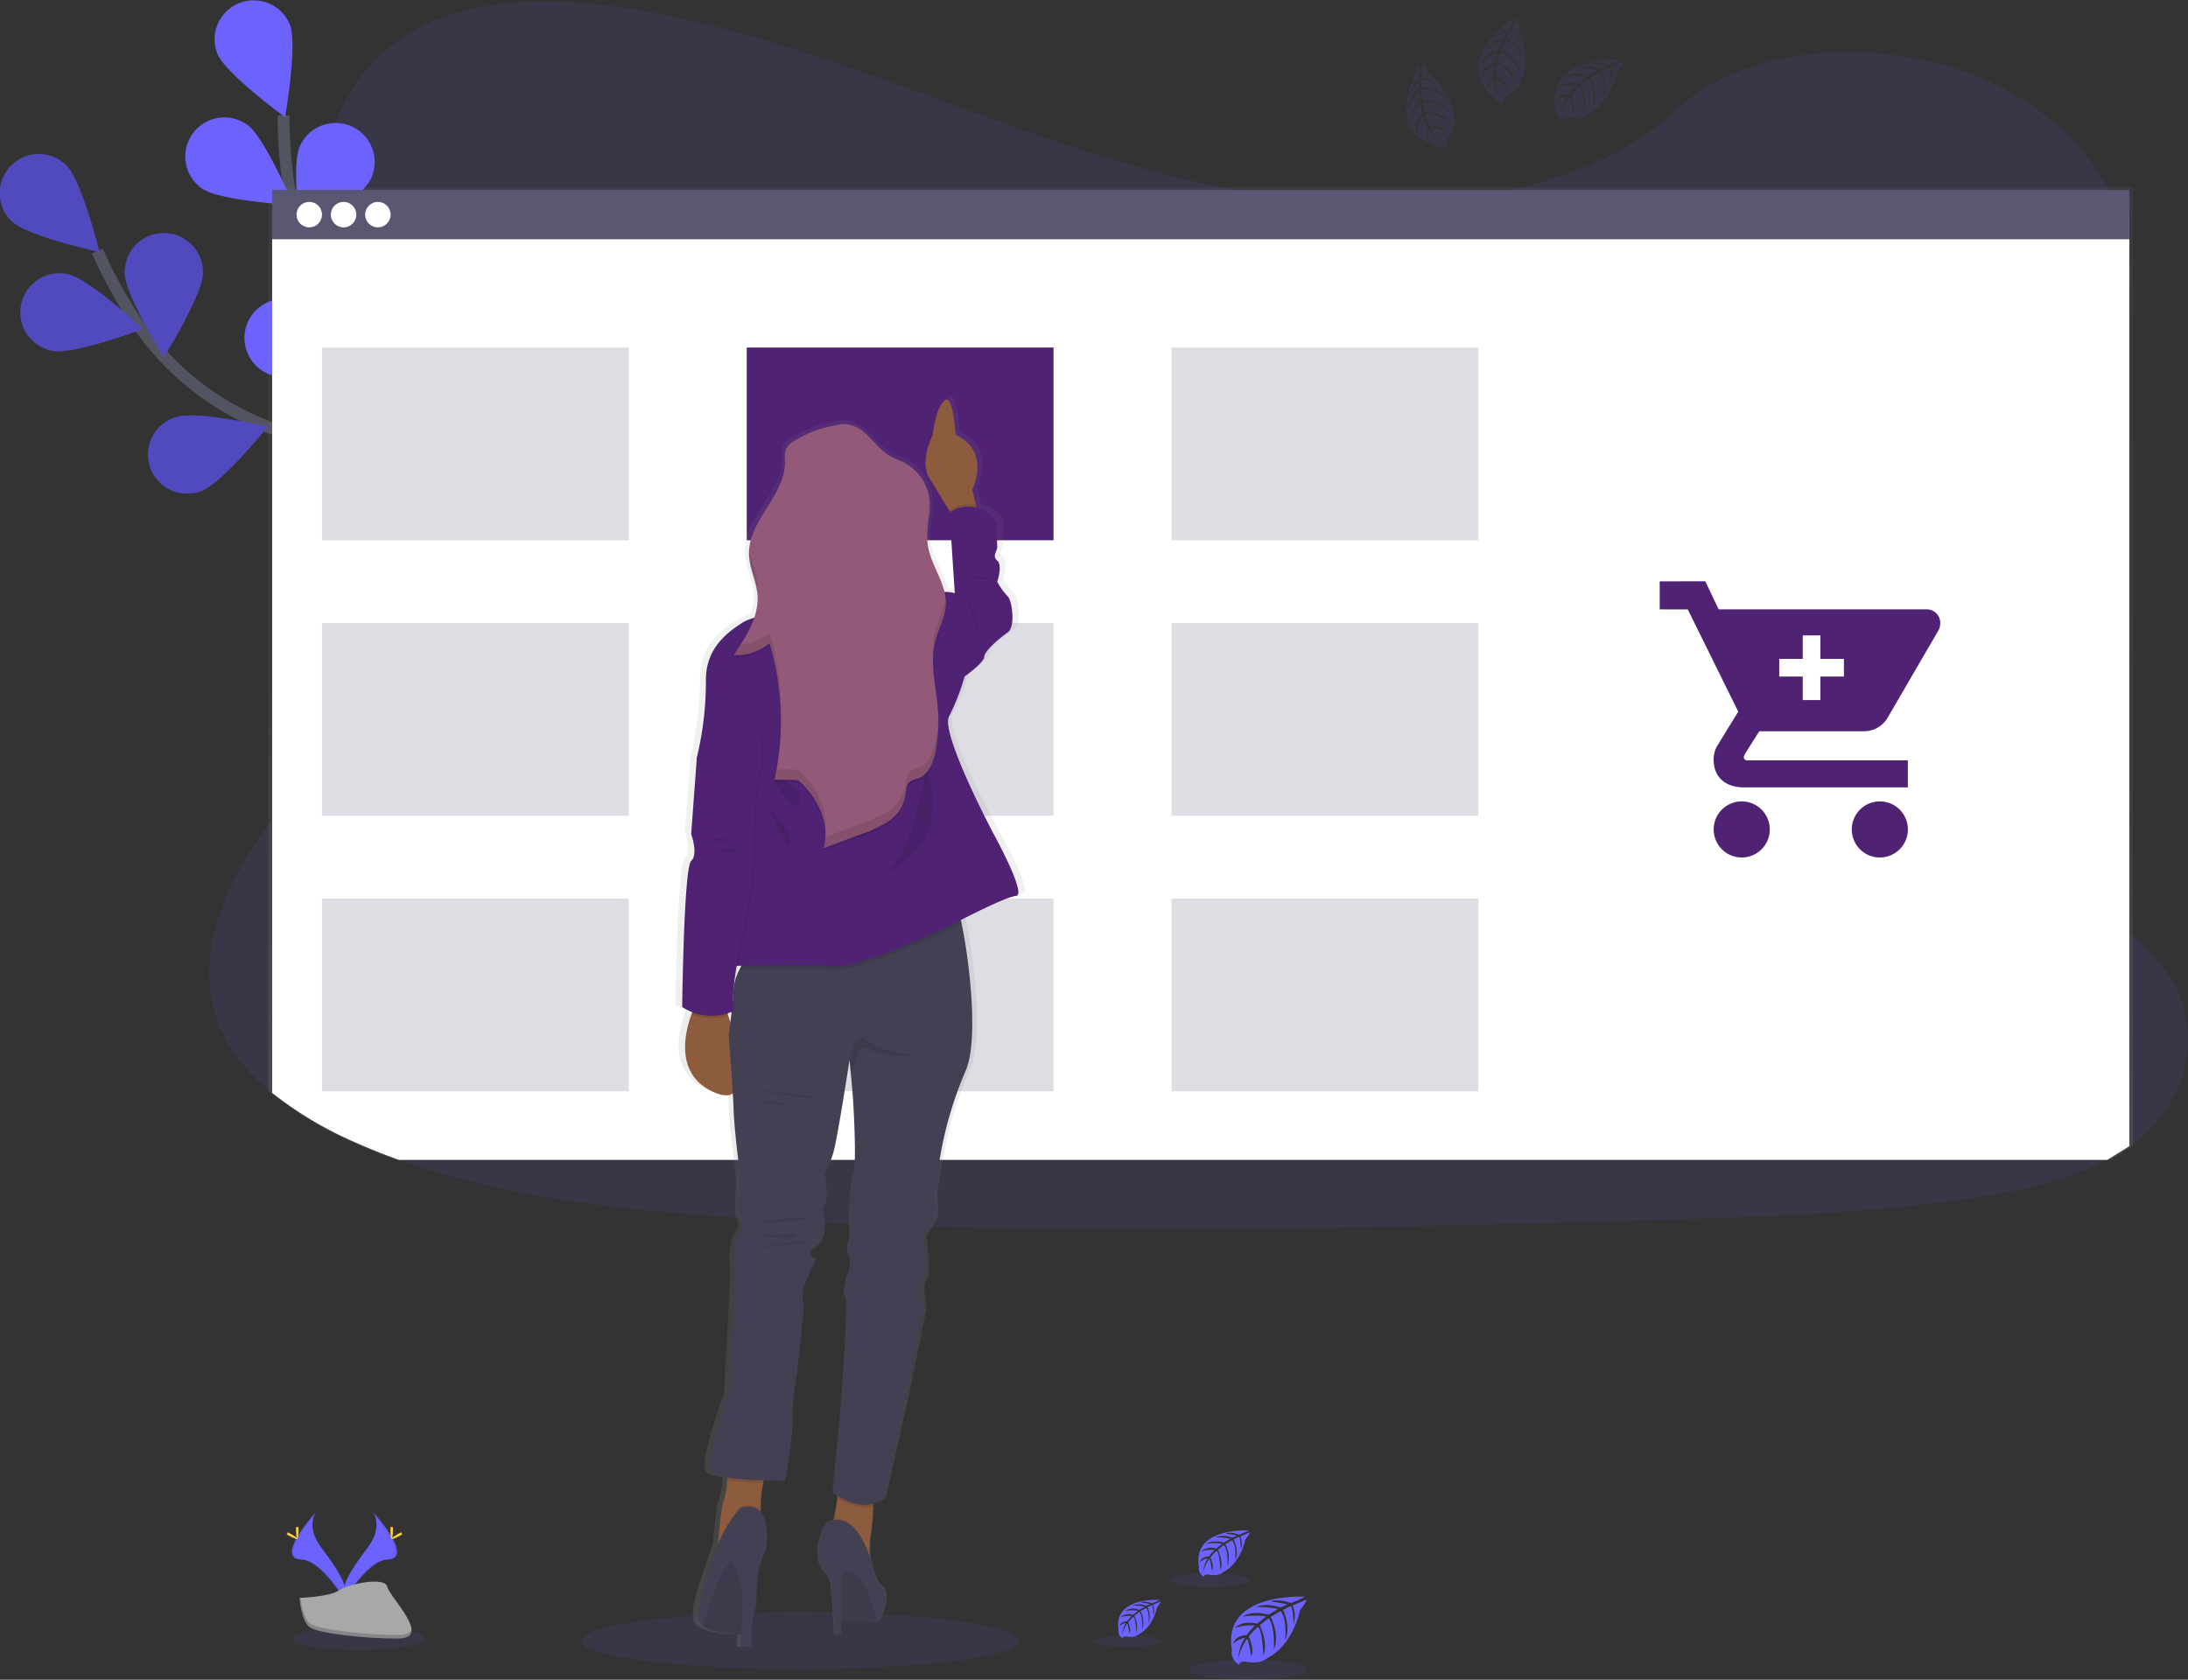 <svg xmlns="http://www.w3.org/2000/svg" xmlns:xlink="http://www.w3.org/1999/xlink" width="371.272" height="285.084" viewBox="0 0 371.272 285.084">
  <rect x="0" y="0" width="371.272" height="285.084" fill="#333333" stroke="none"/>
  <defs>
    <linearGradient id="linear-gradient" x1="0.5" y1="1" x2="0.5" gradientUnits="objectBoundingBox">
      <stop offset="0" stop-color="gray" stop-opacity="0.251"/>
      <stop offset="0.54" stop-color="gray" stop-opacity="0.122"/>
      <stop offset="1" stop-color="gray" stop-opacity="0.102"/>
    </linearGradient>
    <linearGradient id="linear-gradient-2" x1="0.5" x2="0.5" xlink:href="#linear-gradient"/>
  </defs>
  <g id="undraw_add_to_cart_vkjp" transform="translate(0.01 0.019)">
    <path id="Path_166" data-name="Path 166" d="M475.356,215.791c-.333.243-.639.479-.965.708a32.532,32.532,0,0,1-3.769,2.3c-6.845,3.609-15.284,5.372-23.5,6.569-18.434,2.688-37.253,3.21-55.993,3.722-50.634,1.39-101.392,2.777-151.9-.426-19.957-1.264-40.353-3.379-58.438-9.865q-3.888-1.39-7.624-3.067a62.613,62.613,0,0,1-13.9-8.315,30.273,30.273,0,0,1-8.681-10.664c-3.822-8.4-1.8-17.825,2.564-26.054a80.962,80.962,0,0,1,6.117-9.569c3.369-4.633,7.085-9.134,10.474-13.764,12.061-16.458,19.93-37.279,8.8-54.16-3.2-4.85-7.823-9.107-10.431-14.169-3.326-6.476-3.07-13.667-2.012-20.652q.206-1.33.436-2.634c1.806-10.358,5.205-21.517,15.686-27.983,10.887-6.719,26.347-6.38,39.858-3.991,21.011,3.752,40.393,11.562,59.981,18.613s40.081,13.494,61.608,14.186c19.009.612,41.181-3.968,53.8-15.872,12.254-11.562,35.287-12.443,51.888-5.458,11.4,4.793,19.9,13.428,23.483,23.14a30.2,30.2,0,0,1,1.56,6.027,27.792,27.792,0,0,1,.279,5.684c-.05.938-.146,1.866-.279,2.784-2.774,19.165-22.741,34.283-34.878,51.4-5.931,8.362-10.118,18.407-6.04,27.424,6.22,13.74,27.85,18.626,40.912,28.851a30.734,30.734,0,0,1,6.42,6.586C487.134,196.243,484.8,208.533,475.356,215.791Z" transform="translate(-113.089 -21.975)" fill="#6c63ff" opacity="0.1"/>
    <g id="flowers" transform="translate(-0.01 -0.019)">
      <path id="Path_167" data-name="Path 167" d="M160.834,214.939s-15.3-27.115-38.358-34.925a47.16,47.16,0,0,1-23.9-17.875A79.163,79.163,0,0,1,91.53,149.46" transform="translate(-75.019 -106.879)" fill="none" stroke="#535461" stroke-miterlimit="10" stroke-width="2"/>
      <path id="Path_168" data-name="Path 168" d="M43.9,111.552c2.628,2.538,14.861,5.2,14.861,5.2s-2.994-12.147-5.628-14.7a6.629,6.629,0,1,0-9.234,9.513Z" transform="translate(-41.89 -73.99)" fill="#6c63ff"/>
      <path id="Path_169" data-name="Path 169" d="M58.033,174.114c3.589.712,15.3-3.722,15.3-3.722s-9.13-8.568-12.723-9.28a6.628,6.628,0,1,0-2.578,13Z" transform="translate(-49.099 -114.57)" fill="#6c63ff"/>
      <path id="Path_170" data-name="Path 170" d="M126.422,246.267c3.459-1.2,11.309-10.933,11.309-10.933s-12.2-2.791-15.656-1.593a6.629,6.629,0,1,0,4.324,12.526Z" transform="translate(-92.292 -162.928)" fill="#6c63ff"/>
      <path id="Path_171" data-name="Path 171" d="M198.531,286.839c3.612-.6,13.005-8.864,13.005-8.864s-11.552-4.813-15.164-4.218a6.629,6.629,0,1,0,2.159,13.082Z" transform="translate(-141.284 -189.799)" fill="#6c63ff"/>
      <path id="Path_172" data-name="Path 172" d="M118.791,147.144c0,3.659-6.619,14.279-6.619,14.279s-6.632-10.614-6.636-14.272a6.629,6.629,0,1,1,13.255,0Z" transform="translate(-84.365 -100.815)" fill="#6c63ff"/>
      <path id="Path_173" data-name="Path 173" d="M200.21,193.21c-1.094,3.492-10.591,11.642-10.591,11.642s-3.153-12.124-2.072-15.633a6.629,6.629,0,0,1,12.639,3.961Z" transform="translate(-138.948 -130.493)" fill="#6c63ff"/>
      <path id="Path_174" data-name="Path 174" d="M271.507,253.476c-.486,3.629-8.468,13.265-8.468,13.265s-5.156-11.4-4.657-15.031a6.629,6.629,0,1,1,13.139,1.766Z" transform="translate(-186.35 -171.283)" fill="#6c63ff"/>
      <path id="Path_175" data-name="Path 175" d="M43.9,111.552c2.628,2.538,14.861,5.2,14.861,5.2s-2.994-12.147-5.628-14.7a6.629,6.629,0,1,0-9.234,9.513Z" transform="translate(-41.89 -73.99)" opacity="0.25"/>
      <path id="Path_176" data-name="Path 176" d="M58.033,174.114c3.589.712,15.3-3.722,15.3-3.722s-9.13-8.568-12.723-9.28a6.628,6.628,0,1,0-2.578,13Z" transform="translate(-49.099 -114.57)" opacity="0.25"/>
      <path id="Path_177" data-name="Path 177" d="M126.422,246.267c3.459-1.2,11.309-10.933,11.309-10.933s-12.2-2.791-15.656-1.593a6.629,6.629,0,1,0,4.324,12.526Z" transform="translate(-92.292 -162.928)" opacity="0.25"/>
      <path id="Path_178" data-name="Path 178" d="M198.531,286.839c3.612-.6,13.005-8.864,13.005-8.864s-11.552-4.813-15.164-4.218a6.629,6.629,0,1,0,2.159,13.082Z" transform="translate(-141.284 -189.799)" opacity="0.25"/>
      <path id="Path_179" data-name="Path 179" d="M118.791,147.144c0,3.659-6.619,14.279-6.619,14.279s-6.632-10.614-6.636-14.272a6.629,6.629,0,1,1,13.255,0Z" transform="translate(-84.365 -100.815)" opacity="0.25"/>
      <path id="Path_180" data-name="Path 180" d="M200.21,193.21c-1.094,3.492-10.591,11.642-10.591,11.642s-3.153-12.124-2.072-15.633a6.629,6.629,0,0,1,12.639,3.961Z" transform="translate(-138.948 -130.493)" opacity="0.25"/>
      <path id="Path_181" data-name="Path 181" d="M271.507,253.476c-.486,3.629-8.468,13.265-8.468,13.265s-5.156-11.4-4.657-15.031a6.629,6.629,0,1,1,13.139,1.766Z" transform="translate(-186.35 -171.283)" opacity="0.25"/>
      <path id="Path_182" data-name="Path 182" d="M223.361,168.223s-2.994-30.993-20.915-47.477a47.145,47.145,0,0,1-14.6-26.024,79.209,79.209,0,0,1-1.3-14.452" transform="translate(-138.427 -60.703)" fill="none" stroke="#535461" stroke-miterlimit="10" stroke-width="2"/>
      <path id="Path_183" data-name="Path 183" d="M151.8,30.554c1.37,3.4,11.485,10.763,11.485,10.763s2.179-12.323.812-15.719a6.634,6.634,0,0,0-12.307,4.956Z" transform="translate(-114.916 -21.441)" fill="#6c63ff"/>
      <path id="Path_184" data-name="Path 184" d="M139.363,93.5c2.994,2.105,15.49,2.794,15.49,2.794s-4.846-11.528-7.84-13.634a6.634,6.634,0,1,0-7.65,10.84Z" transform="translate(-105.067 -61.489)" fill="#6c63ff"/>
      <path id="Path_185" data-name="Path 185" d="M172.83,187.193c3.659.309,14.782-5.408,14.782-5.408s-10.022-7.494-13.671-7.8a6.629,6.629,0,1,0-1.111,13.208Z" transform="translate(-125.126 -123.222)" fill="#6c63ff"/>
      <path id="Path_186" data-name="Path 186" d="M222.189,253.433c3.546.918,15.483-2.834,15.483-2.834s-8.612-9.08-12.154-10a6.629,6.629,0,1,0-3.326,12.833Z" transform="translate(-158.905 -167.562)" fill="#6c63ff"/>
      <path id="Path_187" data-name="Path 187" d="M205.693,93.74c-1.48,3.346-11.838,10.368-11.838,10.368s-1.763-12.387-.283-15.736a6.629,6.629,0,1,1,12.121,5.369Z" transform="translate(-142.725 -63.476)" fill="#6c63ff"/>
      <path id="Path_188" data-name="Path 188" d="M256.109,168.041c-2.415,2.751-14.4,6.353-14.4,6.353s2.022-12.347,4.44-15.1a6.626,6.626,0,0,1,9.959,8.744Z" transform="translate(-175.246 -111.939)" fill="#6c63ff"/>
      <path id="Path_189" data-name="Path 189" d="M300.677,252.527c-1.916,3.12-13.118,8.695-13.118,8.695s-.093-12.513,1.823-15.633a6.634,6.634,0,0,1,11.309,6.938Z" transform="translate(-205.844 -168.921)" fill="#6c63ff"/>
    </g>
    <ellipse id="Ellipse_125" data-name="Ellipse 125" cx="37.097" cy="4.83" rx="37.097" ry="4.83" transform="translate(98.658 273.616)" fill="#6c63ff" opacity="0.1"/>
    <g id="floor_flowers" data-name="floor flowers" transform="translate(48.608 256.593)">
      <ellipse id="Ellipse_126" data-name="Ellipse 126" cx="11.269" cy="1.929" rx="11.269" ry="1.929" transform="translate(0.946 19.551)" fill="#6c63ff" opacity="0.1"/>
      <path id="Path_190" data-name="Path 190" d="M222.04,792.94s1.826,2.391-.845,5.987-4.873,6.652-3.991,8.9c0,0,4.028-6.7,7.318-6.8S225.652,796.971,222.04,792.94Z" transform="translate(-207.377 -792.94)" fill="#6c63ff"/>
      <path id="Path_191" data-name="Path 191" d="M222.263,792.94a2.936,2.936,0,0,1,.373.752c3.2,3.759,4.906,7.268,1.829,7.354-2.864.083-6.3,5.206-7.125,6.5a3.057,3.057,0,0,0,.1.3s4.028-6.7,7.318-6.8S225.875,796.971,222.263,792.94Z" transform="translate(-207.6 -792.94)" opacity="0.1"/>
      <path id="Path_192" data-name="Path 192" d="M241.5,801.007c0,.841-.093,1.523-.21,1.523s-.213-.665-.213-1.523.12-.446.236-.446S241.5,800.165,241.5,801.007Z" transform="translate(-223.443 -797.96)" fill="#ffd037"/>
      <path id="Path_193" data-name="Path 193" d="M242.962,803.96c-.738.4-1.384.645-1.44.542s.5-.512,1.237-.915.446-.11.5,0S243.7,803.557,242.962,803.96Z" transform="translate(-223.736 -799.908)" fill="#ffd037"/>
      <path id="Path_194" data-name="Path 194" d="M194.887,792.94s-1.826,2.391.845,5.987,4.873,6.652,3.991,8.9c0,0-4.028-6.7-7.318-6.8S191.282,796.971,194.887,792.94Z" transform="translate(-189.877 -792.94)" fill="#6c63ff"/>
      <path id="Path_195" data-name="Path 195" d="M194.873,792.94a2.937,2.937,0,0,0-.373.752c-3.2,3.759-4.906,7.268-1.829,7.354,2.867.083,6.3,5.206,7.125,6.5a2.364,2.364,0,0,1-.1.3s-4.028-6.7-7.318-6.8S191.267,796.971,194.873,792.94Z" transform="translate(-189.863 -792.94)" opacity="0.1"/>
      <path id="Path_196" data-name="Path 196" d="M192.91,801.007c0,.841.093,1.523.21,1.523s.213-.665.213-1.523-.12-.446-.236-.446S192.91,800.165,192.91,801.007Z" transform="translate(-191.296 -797.96)" fill="#ffd037"/>
      <path id="Path_197" data-name="Path 197" d="M188.507,803.96c.738.4,1.38.645,1.437.542s-.5-.512-1.237-.915-.446-.11-.5,0S187.768,803.557,188.507,803.96Z" transform="translate(-188.057 -799.908)" fill="#ffd037"/>
      <path id="Path_198" data-name="Path 198" d="M194.66,831.259s5.109-.16,6.652-1.254,7.856-2.408,8.239-.649,7.677,8.744,1.909,8.791-13.4-.9-14.938-1.833S194.66,831.259,194.66,831.259Z" transform="translate(-192.464 -816.67)" fill="#a8a8a8"/>
      <path id="Path_199" data-name="Path 199" d="M211.56,843.063c-5.768.047-13.4-.9-14.938-1.833-1.171-.715-1.636-3.273-1.793-4.45h-.17s.333,4.118,1.859,5.056,9.17,1.879,14.938,1.833c1.663,0,2.242-.605,2.209-1.483C213.436,842.724,212.8,843.053,211.56,843.063Z" transform="translate(-192.464 -822.198)" opacity="0.2"/>
      <path id="Path_200" data-name="Path 200" d="M682.44,836.173s-14.063-.848-12.4,9.007a2.4,2.4,0,0,0,1.247,2.531s.027-.728,1.443-.482a6.44,6.44,0,0,0,1.527.073,3.161,3.161,0,0,0,1.869-.772h0s3.952-1.63,5.488-8.093c0,0,1.138-1.41,1.094-1.773l-2.375,1a4.256,4.256,0,0,1,.173,3.137s-.076-3.073-.532-2.993c-.093,0-1.234.592-1.234.592s1.4,2.994.333,5.149c0,0,.4-3.659-.778-4.933l-1.663.974s1.63,3.08.525,5.595c0,0,.283-3.855-.875-5.358l-1.514,1.181s1.53,3.037.6,5.122c0,0-.12-4.487-.925-4.826a8.709,8.709,0,0,0-1.527,1.663s1.048,2.2.4,3.366c0,0-.4-2.994-.728-2.994a9.881,9.881,0,0,0-1.457,3.326,7.243,7.243,0,0,1,1.138-3.529,3.971,3.971,0,0,0-2.019,1.048s.206-1.4,2.328-1.523a9.11,9.11,0,0,1,1.384-1.593,8.66,8.66,0,0,0-3.419.393s1.134-1.33,3.808-.722l1.493-1.217a12.271,12.271,0,0,0-3.991.04s1.37-1.171,4.394-.333l1.63-.971a14.846,14.846,0,0,0-3.815-.333s1.5-.812,4.291.067l1.164-.522s-1.753-.333-2.265-.4-.539-.2-.539-.2a6.074,6.074,0,0,1,3.29.366A14.8,14.8,0,0,0,682.44,836.173Z" transform="translate(-509.631 -821.781)" fill="#6c63ff"/>
      <ellipse id="Ellipse_127" data-name="Ellipse 127" cx="9.952" cy="1.683" rx="9.952" ry="1.683" transform="translate(153.172 25.106)" fill="#6c63ff" opacity="0.1"/>
      <path id="Path_201" data-name="Path 201" d="M619.358,837.769s-7.93-.479-6.985,5.079a1.357,1.357,0,0,0,.705,1.427s0-.412.815-.273a3.877,3.877,0,0,0,.858.043,1.82,1.82,0,0,0,1.054-.436h0s2.229-.921,3.1-4.563c0,0,.639-.795.615-1l-1.331.569a2.411,2.411,0,0,1,.1,1.77s-.043-1.733-.3-1.693c-.053,0-.7.333-.7.333a3.946,3.946,0,0,1,.193,2.9s.223-2.072-.439-2.784l-.941.552a4.163,4.163,0,0,1,.3,3.153s.16-2.175-.5-3.02l-.852.665a4.065,4.065,0,0,1,.333,2.887s-.07-2.531-.522-2.721a5.217,5.217,0,0,0-.862.928s.592,1.244.226,1.9c0,0-.226-1.687-.409-1.693A5.591,5.591,0,0,0,613,843.68a4.041,4.041,0,0,1,.639-2,2.236,2.236,0,0,0-1.138.589s.116-.792,1.33-.858a5.036,5.036,0,0,1,.778-.9,4.873,4.873,0,0,0-1.929.219,2.166,2.166,0,0,1,2.149-.406l.841-.689a6.935,6.935,0,0,0-2.248.023,2.716,2.716,0,0,1,2.478-.179l.915-.546a8.215,8.215,0,0,0-2.149-.186,3.308,3.308,0,0,1,2.418.037l.665-.293s-1-.2-1.274-.226-.306-.11-.306-.11a3.433,3.433,0,0,1,1.856.206A7.823,7.823,0,0,0,619.358,837.769Z" transform="translate(-471.186 -822.851)" fill="#6c63ff"/>
      <ellipse id="Ellipse_128" data-name="Ellipse 128" cx="5.611" cy="0.948" rx="5.611" ry="0.948" transform="translate(137.1 20.961)" fill="#6c63ff" opacity="0.1"/>
      <path id="Path_202" data-name="Path 202" d="M661.777,802.355s-9.569-.579-8.442,6.13a1.636,1.636,0,0,0,.852,1.723s0-.5.981-.333a4.734,4.734,0,0,0,1.038.05,2.193,2.193,0,0,0,1.274-.526h0s2.691-1.111,3.735-5.511c0,0,.775-.958.745-1.2l-1.617.688a2.908,2.908,0,0,1,.12,2.135s-.053-2.092-.366-2.042c-.06,0-.838.4-.838.4s.951,2.032.233,3.506c0,0,.273-2.5-.529-3.359l-1.138.665a5.022,5.022,0,0,1,.359,3.808s.193-2.624-.6-3.659l-1.031.8s1.044,2.066.409,3.486c0,0-.083-3.053-.632-3.286a6.263,6.263,0,0,0-1.038,1.121s.715,1.5.269,2.292c0,0-.269-2.032-.492-2.042a6.678,6.678,0,0,0-1,2.272,4.894,4.894,0,0,1,.772-2.4,2.7,2.7,0,0,0-1.374.712s.14-.955,1.6-1.038a6.257,6.257,0,0,1,.941-1.084,5.922,5.922,0,0,0-2.328.269,2.61,2.61,0,0,1,2.594-.492l1.018-.828a8.366,8.366,0,0,0-2.717.027s.931-.795,2.993-.216l1.108-.665a10.909,10.909,0,0,0-2.594-.223,3.981,3.981,0,0,1,2.92.043l.792-.352s-1.194-.236-1.543-.273-.366-.133-.366-.133a4.132,4.132,0,0,1,2.239.249A9.752,9.752,0,0,0,661.777,802.355Z" transform="translate(-498.513 -799.215)" fill="#6c63ff"/>
      <ellipse id="Ellipse_129" data-name="Ellipse 129" cx="6.775" cy="1.144" rx="6.775" ry="1.144" transform="translate(149.899 10.434)" fill="#6c63ff" opacity="0.1"/>
    </g>
    <g id="browser" transform="translate(45.479 31.765)">
      <path id="Path_203" data-name="Path 203" d="M495.086,279.692V117H178.65V270.359a63,63,0,0,0,13.97,8.542q3.745,1.726,7.65,3.156H491.311Z" transform="translate(-178.65 -117)" fill="url(#linear-gradient)"/>
      <path id="Path_204" data-name="Path 204" d="M495.863,289.1V131H180.73V280.045a63.639,63.639,0,0,0,13.9,8.315q3.732,1.663,7.624,3.067H492.094Z" transform="translate(-180.038 -126.343)" fill="#fff"/>
      <rect id="Rectangle_191" data-name="Rectangle 191" width="315.129" height="8.362" transform="translate(0.695 0.462)" fill="#5a5773"/>
    </g>
    <g id="buttons" transform="translate(50.305 34.247)">
      <ellipse id="Ellipse_130" data-name="Ellipse 130" cx="2.162" cy="2.162" rx="2.162" ry="2.162" fill="#fff"/>
      <ellipse id="Ellipse_131" data-name="Ellipse 131" cx="2.162" cy="2.162" rx="2.162" ry="2.162" transform="translate(5.821)" fill="#fff"/>
      <ellipse id="Ellipse_132" data-name="Ellipse 132" cx="2.162" cy="2.162" rx="2.162" ry="2.162" transform="translate(11.642)" fill="#fff"/>
    </g>
    <g id="boxes" transform="translate(54.629 58.967)">
      <rect id="Rectangle_192" data-name="Rectangle 192" width="52.055" height="32.709" transform="translate(72.075)" fill="#502274"/>
      <rect id="Rectangle_193" data-name="Rectangle 193" width="52.055" height="32.709" fill="#5a5773" opacity="0.2"/>
      <rect id="Rectangle_194" data-name="Rectangle 194" width="52.055" height="32.709" transform="translate(144.15)" fill="#5a5773" opacity="0.2"/>
      <rect id="Rectangle_195" data-name="Rectangle 195" width="52.055" height="32.709" transform="translate(0 46.762)" fill="#5a5773" opacity="0.2"/>
      <rect id="Rectangle_196" data-name="Rectangle 196" width="52.055" height="32.709" transform="translate(72.075 46.762)" fill="#5a5773" opacity="0.2"/>
      <rect id="Rectangle_197" data-name="Rectangle 197" width="52.055" height="32.709" transform="translate(144.15 46.762)" fill="#5a5773" opacity="0.2"/>
      <rect id="Rectangle_198" data-name="Rectangle 198" width="52.055" height="32.709" transform="translate(0 93.521)" fill="#5a5773" opacity="0.2"/>
      <rect id="Rectangle_199" data-name="Rectangle 199" width="52.055" height="32.709" transform="translate(72.075 93.521)" fill="#5a5773" opacity="0.2"/>
      <rect id="Rectangle_200" data-name="Rectangle 200" width="52.055" height="32.709" transform="translate(144.15 93.521)" fill="#5a5773" opacity="0.2"/>
    </g>
    <g id="woman" transform="translate(114.614 67.135)">
      <path id="Path_205" data-name="Path 205" d="M441.339,297.132s-9.35-17.09-7.773-19.87a37.865,37.865,0,0,0,2.737-6.805s3.453-2.362,3.453-3.326,2.734-3.2,4.174-4.168.718-5.558,0-6.113a12.672,12.672,0,0,1-1.859-2.5s1-2.777,0-3.612.146-1.663,0-2.5a33.561,33.561,0,0,1,0-3.888,6.268,6.268,0,0,0-3.679-2.661l-.106-.439-.615-2.591s2.994-5.738-1.863-8.741a8.113,8.113,0,0,0-1.074-.565,3.72,3.72,0,0,0-.027-.376,23.5,23.5,0,0,0-.705-4.394c-.253-.8-.582-1.347-1-1.224a.666.666,0,0,0-.273.156,3.033,3.033,0,0,0-.516.609h0a.14.14,0,0,1-.023.037,10.432,10.432,0,0,0-1.144,3.176,18.359,18.359,0,0,0-.333,2,10.974,10.974,0,0,0-.555,1.234c-.589,1.527-1.277,4.171-.023,6.127,1.064,1.663,2.5,3.948,3.539,5.611l.033.053.063.1-.11.07v.256l.1,1.4.8,12.1a5.134,5.134,0,0,0-.738-.156,6.7,6.7,0,0,0-1.074-.07c-.7-2.757-2.628-5.322-2.994-8.2a7.6,7.6,0,0,1-.057-.868c.03-1.813.482-3.632.446-5.442a9.981,9.981,0,0,0-.033-1h0a2.677,2.677,0,0,0-.027-.276,8.179,8.179,0,0,0-4.447-6.2c-.835-.416-1.74-.692-2.551-1.148-1.876-1.051-3.077-2.947-4.78-4.247a5.291,5.291,0,0,0-4.574-1,21.116,21.116,0,0,0-2.225.459h0a20.073,20.073,0,0,0-5.092,2.115c-.216.13-.432.263-.639.416a2.814,2.814,0,0,0-1.028,1.2,3.147,3.147,0,0,0-.16,1.294c0,.316,0,.639.02.955-.093,5.322-5.828,9.44-6.3,14.635,0,.123-.02.246-.027.369v.569h0v.416c.083,2.278,1.267,4.4,1.484,6.669.02.2.03.4.033.605a10.058,10.058,0,0,1-.589,3.053,8.935,8.935,0,0,0-2.066.838c-1.743,1.121-4.89,3.057-6.037,6.759a9.9,9.9,0,0,0-.436,2.967A61.954,61.954,0,0,1,389.7,281.6a19.787,19.787,0,0,1-.612,2.6.613.613,0,0,0-.02.256l-.692,8.981-.123,1.58-.173,2.248s.05.136.123.366a10.581,10.581,0,0,1,.273,1.038,5.582,5.582,0,0,1,.09,2.328,1.6,1.6,0,0,1-.486.855.358.358,0,0,0-.057.063,6.906,6.906,0,0,0-.526,2.288c-.06.466-.116,1-.173,1.55-.333,3.542-.539,8.844-.665,13.228-.12,4.324-.163,7.74-.163,7.74a8.829,8.829,0,0,0,1.786.885c-.047.116-.1.236-.143.363a17.473,17.473,0,0,0-1.084,4.57c-.279,3.27.635,6.9,5.2,8.771a7.335,7.335,0,0,0,.895.306,2.838,2.838,0,0,0,2.275-.14c0,.2.023.386.033.575.047.812.086,1.553.106,2.175.143,3.892,1.108,10.7,1.108,10.7a14.164,14.164,0,0,1,.043,3.612,19.621,19.621,0,0,0,0,4.168s1,1.663,0,2.5-1.294,4.989-1,5.558a.186.186,0,0,1,.017.063c.22,1.38-1.021,21.889-1.021,21.889s-1.174,3.14-2.109,6.4c-.911,3.173-1.6,6.459-.752,7.075a7.06,7.06,0,0,0,2.631.712c0,.136-.02.273-.033.412a11.849,11.849,0,0,1-.582,3.446c-.4.565-.812,4.949-1.014,7.318l-.02.263a24.511,24.511,0,0,0-1.071,3.107s-3.183,7.983-2.105,10.055a1.7,1.7,0,0,0,.4.489h0a.9.9,0,0,0,.1.093c1.533,1.227,5.375,1.484,6.769,1.54l-.053,1.976v.073h1.813v-.05c0-.249.04-1.394.1-2.924,0-.273.02-.559.033-.852,0-.23.023-.462.033-.7a12.305,12.305,0,0,0,.788-4.44,19.485,19.485,0,0,1,.7-5.149,14.31,14.31,0,0,1,.921-2.511,11.465,11.465,0,0,0-.223-5.112,3.692,3.692,0,0,0-.665-1.151v-.665a19.189,19.189,0,0,1,.426-4.264.5.5,0,0,1,0-.066c.027-.116.057-.226.086-.333l.02-.073.589.02c1.806.05,3.133.05,3.133.05s1.44-7.364,1.3-10.557v-.432a41.121,41.121,0,0,1,.871-7.487l1.161-11.259a5.921,5.921,0,0,1,0-3.326c.356-.858,1.091-2.451,1.6-3.549.239-.509.429-.908.509-1.081l.047-.093a2.153,2.153,0,0,1-.512-.256h0c-.469-.313-.888-.925.516-1.826,2.159-1.39,1.44-4.863,1.44-4.863a2.5,2.5,0,0,1,.113-2.362c.748-1.111,0-5.279,0-5.279a17.453,17.453,0,0,0,1.477-3.476c.535-1.663,1.889-9.8,2.528-13.717.21-1.287.333-2.119.333-2.119l.02.2.02.22h0l.18,1.853.023.246.333,3.5s.665,9.207.25,12.816v.067a4.264,4.264,0,0,1-.243,1.094c-.765,1.73-.625,8.6-.585,10.121v.306a6.12,6.12,0,0,0-.406,2.348h0a1.507,1.507,0,0,0,.263.7,1.769,1.769,0,0,1,.256,1.081v.033a3.92,3.92,0,0,1-.04.479,9.132,9.132,0,0,1-.506,1.883,6.891,6.891,0,0,0-.479,3.09h0a.979.979,0,0,0,.19.376.887.887,0,0,1,.11.4.141.141,0,0,0,0,.037c.269,2.238-.426,12.12-.838,17.529-.166,2.135-.286,3.572-.286,3.572l-1.141,11.808.113.08c.13.093.373.253.7.446v.027l-.05.356c-.163,1.138-.383,2.461-.622,3.472-.02.077-.037.15-.057.219a3.184,3.184,0,0,0-1.221.489c-2.421,4.3-1.35,7.71,0,8.7a3.5,3.5,0,0,1,.815,2.032l.333,4.287v.492a1.276,1.276,0,0,0,.063.393l.1,1.3.14,1.809h1.1v-2.192h.06c1.743.06,4.554.133,5.778.037h.033a2.165,2.165,0,0,0,.333-.037.838.838,0,0,0,.193-.053c.649-.313,2.265-4.9.808-5.937s-1.779-3.991-1.779-3.991c-.126-.386-.253-.752-.383-1.1v-.226a18.3,18.3,0,0,1,.173-3.812,28.993,28.993,0,0,0,.379-4.553v-.422a5.668,5.668,0,0,0,.742-.243l.053-.023a5.227,5.227,0,0,0,1.241-.735l4.071-18.041.429-2.1,2.445-11.938s-.862-4.168,0-4.859c.316-.253.4-1.33.382-2.578-.033-2.182-.382-4.926-.382-4.926s1.151-1.806,1.73-2.917,0-4.028,0-4.028l1.134-6.679a63.119,63.119,0,0,1,4.46-14.588c2.328-4.906.845-18.154-.665-25.206-.04-.183-.08-.363-.12-.535v-.027c.712-.353,1.583-.778,2.515-1.224l.353-.166c1.181-.555,2.431-1.128,3.552-1.6l.073-.03a24.813,24.813,0,0,1,2.471-.925,4.15,4.15,0,0,1,.758-.156C447.383,307.69,441.339,297.132,441.339,297.132Zm-45.007,22.6h.6c-.07.13-.136.263-.2.4-.04.08-.08.156-.116.236-.22.456-.422.921-.589,1.377.067-.492.15-1.028.243-1.6C396.289,320.016,396.312,319.867,396.332,319.734Zm-1.617,8.671a.238.238,0,0,0,0-.047l-.05-.156c-.037-.106-.07-.213-.1-.333q.309-.093.629-.21h.043v.11c-.017.156-.037.313-.057.466h0a.327.327,0,0,1,0,.06,3.222,3.222,0,0,1-.043.366c-.03.239-.06.472-.086.7-.063-.21-.126-.416-.193-.619a1.575,1.575,0,0,1-.14-.333Z" transform="translate(-386.5 -223.338)" fill="url(#linear-gradient-2)"/>
      <path id="Path_206" data-name="Path 206" d="M522.987,245.169l-3.592,1.271-1.3-2.162c-1-1.663-2.382-3.938-3.4-5.591-1.8-2.907.555-7.337.555-7.337s.426-4.447,1.943-5.817,1.939,5.817,1.939,5.817c6.09,2.767,2.827,9.277,2.827,9.277l.592,2.581Z" transform="translate(-471.597 -224.686)" fill="#8d5b3e"/>
      <path id="Path_207" data-name="Path 207" d="M531.176,280.742l-3.592,1.271-1.3-2.162v-.19a6.256,6.256,0,0,1,4.46-.881Z" transform="translate(-479.787 -260.259)" opacity="0.1"/>
      <path id="Path_208" data-name="Path 208" d="M523.56,296.141l1.8-1.523-.9-13.71a5.7,5.7,0,0,1,8.1,1.8,35,35,0,0,0,0,3.878c.14.832-.968,1.663,0,2.491s0,3.6,0,3.6a12.506,12.506,0,0,0,1.786,2.491c.692.552,1.387,5.126,0,6.094s-3.988,3.186-3.988,4.154-3.326,3.326-3.326,3.326l-2.92-3.862Z" transform="translate(-477.971 -261.089)" fill="#502274"/>
      <path id="Path_209" data-name="Path 209" d="M396.435,543.5c-6.712-2.847-5.222-9.8-3.958-13.3a18.119,18.119,0,0,1,.888-2.076l3.765-2.285s.768,1.959,1.59,4.587C400.626,536.53,402.818,546.206,396.435,543.5Z" transform="translate(-389.763 -425.217)" fill="#8d5b3e"/>
      <path id="Path_210" data-name="Path 210" d="M416.668,766.121a11.31,11.31,0,0,0-1,2.8,20.224,20.224,0,0,0-.432,4.766c.027,1.108.12,1.833.12,1.833l-7.477,5.142s.043-.6.116-1.487c.193-2.355.6-6.725.975-7.291a12.137,12.137,0,0,0,.562-3.432c.116-1.464.163-2.747.163-2.747S418.693,762.332,416.668,766.121Z" transform="translate(-400.769 -584.383)" fill="#8d5b3e"/>
      <path id="Path_211" data-name="Path 211" d="M472.689,779.465s0,1.43-.053,3.093a31.67,31.67,0,0,1-.362,4.54,18.685,18.685,0,0,0-.17,3.8c.05,1.663.17,3.16.17,3.16s-7.634-7.218-6.855-7.79a3.538,3.538,0,0,0,.605-1.587c.233-1,.442-2.328.6-3.459.186-1.347.3-2.431.3-2.431Z" transform="translate(-439.132 -594.038)" fill="#8d5b3e"/>
      <path id="Path_212" data-name="Path 212" d="M420.018,766.121a11.311,11.311,0,0,0-1,2.8,61.084,61.084,0,0,1-6.12-.469c.113-1.43.163-2.747.163-2.747S422.044,762.332,420.018,766.121Z" transform="translate(-404.119 -584.383)" opacity="0.1"/>
      <path id="Path_213" data-name="Path 213" d="M475.217,779.479s0,1.43-.053,3.093c-2.382.609-4.83-.609-6.014-1.33.186-1.347.3-2.431.3-2.431Z" transform="translate(-441.659 -594.052)" opacity="0.1"/>
      <path id="Path_214" data-name="Path 214" d="M447.556,508.507a64.6,64.6,0,0,0-4.294,14.542l-1.108,6.652s.555,2.907,0,4.015-1.663,2.91-1.663,2.91.831,6.785,0,7.477,0,4.846,0,4.846l-2.771,13.97-3.878,18c-3.739,3.05-8.715-.828-8.715-.828l1.1-11.771s1.663-20.622.971-21.467.276-3.463.276-3.463.971-2.495.279-3.463.136-3.047.136-3.047-.276-8.448.555-10.388,0-13.933,0-13.933l-.333-3.735-.193-2.069-.017-.2s-.126.828-.333,2.112c-.612,3.908-1.916,12.007-2.431,13.674a17.809,17.809,0,0,1-1.42,3.462s.718,4.154,0,5.262a2.576,2.576,0,0,0-.11,2.355s.692,3.463-1.387,4.846,0,2.079,0,2.079-1.523,3.326-2.076,4.707a6.157,6.157,0,0,0,0,3.326l-1.108,11.216a40.57,40.57,0,0,0-.832,7.893c.14,3.186-1.247,10.524-1.247,10.524s-10.664,0-12.307-1.247,2.744-13.414,2.744-13.414,1.247-21.327.968-21.879,0-4.71.971-5.538,0-2.495,0-2.495a20.427,20.427,0,0,1,0-4.154,14.737,14.737,0,0,0-.043-3.6s-.928-6.785-1.064-10.664-.832-12.6-.832-12.6.725-5.4.835-7.963a9.043,9.043,0,0,1,1-3.236,28.864,28.864,0,0,1,2.062-3.619s32.813-9.7,34.19-8.734c.366.256.9,2,1.424,4.514C448.367,490.413,449.8,503.618,447.556,508.507Z" transform="translate(-398.368 -393.828)" fill="#444053"/>
      <ellipse id="Ellipse_133" data-name="Ellipse 133" cx="9.556" cy="9.556" rx="9.556" ry="9.556" transform="translate(19.415 10.927)" fill="#a1616a"/>
      <path id="Path_215" data-name="Path 215" d="M456.819,483.385c-1.1.565-1.839.955-1.839.955s-15.51,7.341-19.92,6.925c-3.413-.333-12.124-.143-15.919-.05A28.882,28.882,0,0,1,421.2,487.6s32.816-9.7,34.193-8.731C455.761,479.127,456.294,480.86,456.819,483.385Z" transform="translate(-408.283 -393.828)" opacity="0.1"/>
      <path id="Path_216" data-name="Path 216" d="M416.062,325.9s-8.851,1.4-10.94,2.767-6.227,4.018-6.227,9.7a55.009,55.009,0,0,1-1.523,13.155c-.555,1.66,8.725,15.094,8.725,15.094l-3.326,20.359s13.3-.416,17.735,0,19.934-6.925,19.934-6.925,9.14-4.846,11.079-4.989-3.878-10.664-3.878-10.664-9-17.03-7.481-19.8a38.268,38.268,0,0,0,2.641-6.785l-1.663-14.123a5.433,5.433,0,0,0-4.57.692c-2.079,1.523-9.14.692-9.14.692Z" transform="translate(-393.74 -290.157)" fill="#502274"/>
      <path id="Path_217" data-name="Path 217" d="M396.487,391.154l-3.473.968-.961,13.032s1.247,3.463,0,4.57-1.523,24.79-1.523,24.79a9.056,9.056,0,0,0,8.725.692s-.692-2.631,1.387-12.187,2.076-14.4,2.076-14.4,0-11.911.971-13.85,0-6.785,0-6.785-1.939-2.631-1.8-3.6S396.487,391.154,396.487,391.154Z" transform="translate(-389.19 -330.76)" opacity="0.1"/>
      <path id="Path_218" data-name="Path 218" d="M400.9,530.447a8.844,8.844,0,0,1-6.243-.226,18.119,18.119,0,0,1,.888-2.076l3.765-2.285S400.1,527.819,400.9,530.447Z" transform="translate(-391.946 -425.237)" opacity="0.1"/>
      <path id="Path_219" data-name="Path 219" d="M395.864,391.128l-3.463.968-.968,13.032s1.247,3.463,0,4.57-1.523,24.79-1.523,24.79a9.045,9.045,0,0,0,8.725.679s-.692-2.631,1.384-12.187,2.079-14.4,2.079-14.4,0-11.911.968-13.85,0-6.785,0-6.785-1.939-2.631-1.8-3.6S395.864,391.128,395.864,391.128Z" transform="translate(-388.776 -330.734)" fill="#502274"/>
      <path id="Path_220" data-name="Path 220" d="M500.225,411.15s-1.8,15.51-7.065,18.42C493.16,429.57,504.931,426.247,500.225,411.15Z" transform="translate(-457.683 -348.681)" opacity="0.1"/>
      <path id="Path_221" data-name="Path 221" d="M434.88,415.32s6.506,3.183,4.989,5.4S434.88,415.32,434.88,415.32Z" transform="translate(-418.788 -351.464)" opacity="0.1"/>
      <path id="Path_222" data-name="Path 222" d="M434.88,434.47s4.154,4.294,3.326,5.817S434.88,434.47,434.88,434.47Z" transform="translate(-418.788 -364.244)" opacity="0.1"/>
      <path id="Path_223" data-name="Path 223" d="M535.63,327.47a14.721,14.721,0,0,1,1.786,4.57C537.573,333.843,535.63,327.47,535.63,327.47Z" transform="translate(-486.027 -292.834)" opacity="0.1"/>
      <path id="Path_224" data-name="Path 224" d="M535.63,315.61s.818-.7,2.907,0S535.63,315.61,535.63,315.61Z" transform="translate(-486.027 -284.713)" opacity="0.1"/>
      <path id="Path_225" data-name="Path 225" d="M487.377,553.64a19.258,19.258,0,0,1-10.128-1.3l-1.746,4.47-.193-2.069c.286-1.736.841-3.6,1.939-4.065A16.809,16.809,0,0,0,487.377,553.64Z" transform="translate(-445.77 -441.801)" opacity="0.1"/>
      <path id="Path_226" data-name="Path 226" d="M426.18,577.07s8.518,1.766,10.907,1.453Z" transform="translate(-412.982 -459.413)" opacity="0.1"/>
      <path id="Path_227" data-name="Path 227" d="M428.84,583.752s3.635-.156,5.452.572Z" transform="translate(-414.757 -463.863)" opacity="0.1"/>
      <path id="Path_228" data-name="Path 228" d="M430.09,588.31a32.6,32.6,0,0,0,5.036.665Z" transform="translate(-415.591 -466.915)" opacity="0.1"/>
      <path id="Path_229" data-name="Path 229" d="M429.46,643.6c.156-.1,7.271-1.766,8.156-.572Z" transform="translate(-415.171 -503.146)" opacity="0.1"/>
      <path id="Path_230" data-name="Path 230" d="M429.46,651.52s6.18-.728,6.336,0S429.46,651.52,429.46,651.52Z" transform="translate(-415.171 -508.885)" opacity="0.1"/>
      <path id="Path_231" data-name="Path 231" d="M429.46,655.926s6.6-1.364,7.374-1.031S429.46,655.926,429.46,655.926Z" transform="translate(-415.171 -511.318)" opacity="0.1"/>
      <path id="Path_232" data-name="Path 232" d="M415.4,792.433l-7.477,5.142s.043-.6.116-1.487a20.157,20.157,0,0,1,3.828-6.25c1.686-.439,2.751-.033,3.413.762C415.3,791.7,415.4,792.433,415.4,792.433Z" transform="translate(-400.795 -601.292)" opacity="0.1"/>
      <path id="Path_233" data-name="Path 233" d="M409.74,797.463a18.556,18.556,0,0,0-1.56,7.65,11.864,11.864,0,0,1-1.583,6.157,6.068,6.068,0,0,1-.526.752s-5.2-.043-7.015-1.55a1.8,1.8,0,0,1-.489-.6c-1.041-2.075,2.026-10.022,2.026-10.022a22.069,22.069,0,0,1,4.879-9.4C411.3,788.945,409.74,797.463,409.74,797.463Z" transform="translate(-394.41 -601.702)" fill="#444053"/>
      <path id="Path_234" data-name="Path 234" d="M408.01,830.545a6.073,6.073,0,0,1-.526.752s-5.2-.043-7.015-1.55c.895-2.96,3.749-11.918,5.086-10.394C406.813,820.783,407.688,827.665,408.01,830.545Z" transform="translate(-395.823 -620.994)" opacity="0.1"/>
      <path id="Path_235" data-name="Path 235" d="M420.273,819.9l-.363,13.418h1.743s.283-11.771,1.061-13.418S420.273,819.9,420.273,819.9Z" transform="translate(-408.797 -620.987)" fill="#444053"/>
      <path id="Path_236" data-name="Path 236" d="M472.274,805.782s-7.634-7.218-6.855-7.79a3.538,3.538,0,0,0,.605-1.587c1.467-.256,3.991.356,6.08,6.217C472.154,804.285,472.274,805.782,472.274,805.782Z" transform="translate(-439.132 -605.763)" opacity="0.1"/>
      <path id="Path_237" data-name="Path 237" d="M469.5,814.255a.776.776,0,0,1-.183.053,54.2,54.2,0,0,1-6.06,0A1.31,1.31,0,0,1,461.984,813c0-.5,0-1.108-.04-1.756-.086-2.049-.333-4.487-1.068-5.036-1.3-1-2.328-4.384,0-8.671,0,0,4.464-3.409,7.683,6.839,0,0,.313,2.924,1.713,3.961S470.12,813.959,469.5,814.255Z" transform="translate(-435.212 -606.187)" fill="#444053"/>
      <path id="Path_238" data-name="Path 238" d="M474.218,831.626a54.185,54.185,0,0,1-6.06,0,1.311,1.311,0,0,1-1.267-1.307c0-.5,0-1.108-.04-1.756.562-2.481,1.37-5.036,2.411-5.618C469.268,822.942,472.418,822.586,474.218,831.626Z" transform="translate(-440.124 -623.505)" opacity="0.1"/>
      <path id="Path_239" data-name="Path 239" d="M423.46,798.671l.838,11.166h1.064V797.72Z" transform="translate(-397.23 -599.534)" fill="#444053"/>
      <path id="Path_240" data-name="Path 240" d="M435.153,239.089a19.1,19.1,0,0,0-8.522,2.737,3.542,3.542,0,0,0-1.607,1.613,5.349,5.349,0,0,0-.13,2c.09,5.728-6.3,10.062-6.1,15.786.08,2.272,1.221,4.387,1.43,6.652.349,3.778-1.886,7.254-4.028,10.384a8.6,8.6,0,0,0,6.07-2.012,46.029,46.029,0,0,1,.848,23.2h3.063a2.329,2.329,0,0,1,.895.11,2.25,2.25,0,0,1,.708.529c2.864,2.851,4.783,7.065,3.689,10.956l6.519-2.445a19.366,19.366,0,0,0,4.5-2.145,6.5,6.5,0,0,0,2.781-4.008c.176-1,.12-2.189.941-2.767a5.121,5.121,0,0,1,1.284-.476c1.789-.632,2.581-2.7,2.947-4.563a26.278,26.278,0,0,0,.416-6.942c-.289-3.892-1.44-7.843-.492-11.642.536-2.132,1.726-4.118,1.823-6.32.156-3.629-2.681-6.755-3.1-10.364-.3-2.515.612-5.059.316-7.574a8.136,8.136,0,0,0-4.281-6.177c-.8-.412-1.663-.688-2.455-1.144-1.806-1.048-2.96-2.934-4.6-4.231s-4.371-1.786-5.6-.1Z" transform="translate(-406.321 -233.833)" opacity="0.1"/>
      <path id="Path_241" data-name="Path 241" d="M435.153,237.826a19.1,19.1,0,0,0-8.522,2.737,3.542,3.542,0,0,0-1.607,1.613,5.349,5.349,0,0,0-.13,2c.09,5.728-6.3,10.062-6.1,15.789.08,2.268,1.221,4.384,1.43,6.652.349,3.779-1.886,7.254-4.028,10.388a8.648,8.648,0,0,0,6.07-2.012,46.014,46.014,0,0,1,.848,23.193h3.063a2.327,2.327,0,0,1,.895.113,2.188,2.188,0,0,1,.708.526c2.864,2.854,4.783,7.065,3.689,10.956l6.519-2.445a19.366,19.366,0,0,0,4.5-2.145,6.5,6.5,0,0,0,2.781-4.008c.176-1,.12-2.189.941-2.767a5.121,5.121,0,0,1,1.284-.476c1.789-.632,2.581-2.7,2.947-4.563a26.273,26.273,0,0,0,.426-6.948c-.289-3.892-1.44-7.843-.492-11.642.536-2.132,1.726-4.118,1.823-6.32.156-3.629-2.681-6.755-3.1-10.364-.3-2.515.612-5.056.316-7.574a8.142,8.142,0,0,0-4.281-6.177c-.8-.412-1.663-.689-2.455-1.141-1.806-1.051-2.96-2.937-4.6-4.234s-4.371-1.786-5.6-.1Z" transform="translate(-406.321 -232.986)" fill="#925978"/>
      <g id="Group_28" data-name="Group 28" transform="translate(9.879 9.803)" opacity="0.1">
        <path id="Path_242" data-name="Path 242" d="M442.28,252.81a3.7,3.7,0,0,0-.02.386C442.27,253.069,442.277,252.94,442.28,252.81Z" transform="translate(-433.592 -252.81)"/>
        <path id="Path_243" data-name="Path 243" d="M514.943,282.229a35.4,35.4,0,0,0,.366-5.289A38.273,38.273,0,0,0,514.943,282.229Z" transform="translate(-482.08 -268.914)"/>
        <path id="Path_244" data-name="Path 244" d="M425.433,307.05c-.193-2.062-1.154-3.991-1.38-6.05a7.576,7.576,0,0,0-.05,1.138c.08,2.245,1.194,4.344,1.42,6.579A8.977,8.977,0,0,0,425.433,307.05Z" transform="translate(-421.405 -284.971)"/>
        <path id="Path_245" data-name="Path 245" d="M518.271,332.268a14.26,14.26,0,0,0-.333,4.131,12.524,12.524,0,0,1,.333-2.4c.535-2.132,1.726-4.118,1.823-6.32a6.838,6.838,0,0,0-.053-1.171C519.781,328.489,518.747,330.332,518.271,332.268Z" transform="translate(-484.078 -301.996)"/>
        <path id="Path_246" data-name="Path 246" d="M422.27,344.36a8.648,8.648,0,0,1-4.909,2c-.379.592-.772,1.171-1.161,1.743a8.648,8.648,0,0,0,6.07-2.012,45.9,45.9,0,0,1,1.936,12.456A46,46,0,0,0,422.27,344.36Z" transform="translate(-416.2 -313.909)"/>
        <path id="Path_247" data-name="Path 247" d="M481.123,391.281c-.366,1.863-1.158,3.931-2.947,4.56a4.99,4.99,0,0,0-1.284.479c-.822.579-.765,1.776-.941,2.767a6.416,6.416,0,0,1-2.781,3.991,20,20,0,0,1-4.5,2.149l-6.22,2.328a8.587,8.587,0,0,1-.3,1.846l6.519-2.445a19.365,19.365,0,0,0,4.5-2.145,6.5,6.5,0,0,0,2.781-4.008c.176-1,.12-2.189.941-2.767a5.123,5.123,0,0,1,1.284-.476c1.789-.632,2.581-2.7,2.947-4.563a26.082,26.082,0,0,0,.469-5.887A26.045,26.045,0,0,1,481.123,391.281Z" transform="translate(-446.866 -342.44)"/>
        <path id="Path_248" data-name="Path 248" d="M441.723,414.7a2.2,2.2,0,0,0-.708-.529,2.376,2.376,0,0,0-.895-.113H437.4c-.106.579-.22,1.158-.333,1.733h3.063a2.328,2.328,0,0,1,.895.113,2.188,2.188,0,0,1,.709.526,13.178,13.178,0,0,1,3.955,7.79C446.027,420.769,444.238,417.216,441.723,414.7Z" transform="translate(-430.128 -360.422)"/>
      </g>
      <path id="Path_249" data-name="Path 249" d="M405.37,449.155s2.475-1.038,3.027,0S405.37,449.155,405.37,449.155Z" transform="translate(-399.094 -373.737)" opacity="0.1"/>
      <path id="Path_250" data-name="Path 250" d="M408,454.5s2.475-1.038,3.03,0S408,454.5,408,454.5Z" transform="translate(-400.849 -377.307)" opacity="0.1"/>
    </g>
    <g id="leaves" transform="translate(238.634 2.848)">
      <path id="Path_251" data-name="Path 251" d="M846.467,51.647s-12.656-.762-11.163,8.106a2.163,2.163,0,0,0,1.124,2.278s.023-.665,1.3-.436a5.824,5.824,0,0,0,1.374.067,2.85,2.85,0,0,0,1.676-.7h0s3.556-1.467,4.939-7.281c0,0,1.025-1.271,1-1.6L844.578,53a3.826,3.826,0,0,1,.153,2.821s-.067-2.767-.479-2.7c-.083,0-1.108.532-1.108.532s1.254,2.684.306,4.637c0,0,.359-3.306-.7-4.44l-1.51.895s1.467,2.771.472,5.032c0,0,.256-3.469-.788-4.82l-1.364,1.061s1.38,2.717.549,4.593c0,0-.11-4.041-.835-4.344a8.23,8.23,0,0,0-1.37,1.483s.941,2,.356,3.027c0,0-.359-2.688-.665-2.7a8.954,8.954,0,0,0-1.31,2.994,6.488,6.488,0,0,1,1.021-3.176,3.549,3.549,0,0,0-1.816.945s.183-1.261,2.109-1.374a8.3,8.3,0,0,1,1.244-1.434,7.8,7.8,0,0,0-3.077.356s1.021-1.191,3.429-.665l1.33-1.1a11.476,11.476,0,0,0-3.592.037s1.231-1.051,3.955-.286l1.464-.875a13.14,13.14,0,0,0-3.429-.3,5.261,5.261,0,0,1,3.858.06l1.048-.469s-1.577-.309-2.036-.359-.486-.176-.486-.176a5.442,5.442,0,0,1,2.957.333A13.442,13.442,0,0,0,846.467,51.647Z" transform="translate(-809.963 -44.456)" fill="#6c63ff" opacity="0.1"/>
      <path id="Path_252" data-name="Path 252" d="M802.307,30.06s-10.644,6.888-4.188,13.145a2.164,2.164,0,0,0,2.255,1.171s-.373-.545.788-1.121a5.781,5.781,0,0,0,1.148-.762,2.864,2.864,0,0,0,.941-1.553h0s2-3.293-.333-8.794c0,0,.073-1.63-.153-1.869l-1.177,2a3.828,3.828,0,0,1,1.8,2.179s-1.693-2.185-2-1.889c-.06.06-.579,1.088-.579,1.088s2.6,1.417,2.994,3.549c0,0-1.663-2.877-3.2-3.16l-.692,1.6s2.827,1.364,3.366,3.775c0,0-1.853-2.947-3.492-3.416l-.466,1.663s2.727,1.384,3.163,3.393c0,0-2.481-3.186-3.246-2.994a8.424,8.424,0,0,0-.226,2s1.936,1.038,2.082,2.229c0,0-1.883-1.952-2.125-1.789a8.971,8.971,0,0,0,.722,3.2,6.5,6.5,0,0,1-1.058-3.163,3.559,3.559,0,0,0-.9,1.836s-.6-1.124.888-2.355a9.106,9.106,0,0,1,.15-1.893,7.7,7.7,0,0,0-2.268,2.109s.12-1.563,2.378-2.554l.432-1.68a11.1,11.1,0,0,0-2.87,2.159s.369-1.577,3.014-2.574L800.118,34a13.537,13.537,0,0,0-2.94,1.8,5.291,5.291,0,0,1,3.147-2.238l.565-1s-1.453.685-1.853.918-.5.146-.5.146a5.451,5.451,0,0,1,2.578-1.487A13.228,13.228,0,0,0,802.307,30.06Z" transform="translate(-783.841 -30.06)" fill="#6c63ff" opacity="0.1"/>
      <path id="Path_253" data-name="Path 253" d="M761.63,54.13s-6.363,10.976,2.229,13.614a2.145,2.145,0,0,0,2.541,0s-.575-.313.2-1.354a5.834,5.834,0,0,0,.665-1.2,2.873,2.873,0,0,0,.136-1.813h0s.283-3.838-4.291-7.687c0,0-.665-1.483-1-1.593l-.143,2.328a3.834,3.834,0,0,1,2.591,1.128s-2.5-1.181-2.628-.785c-.027.08-.023,1.231-.023,1.231s2.99.09,4.321,1.813c0,0-2.794-1.806-4.281-1.367l.106,1.736s3.137-.067,4.71,1.839c0,0-2.994-1.786-4.657-1.46l.333,1.693s3.06,0,4.357,1.59c0,0-3.659-1.716-4.254-1.207a8.219,8.219,0,0,0,.708,1.893s2.2.047,2.867,1.041c0,0-2.564-.888-2.708-.629a8.965,8.965,0,0,0,2.1,2.518,6.5,6.5,0,0,1-2.378-2.328,3.562,3.562,0,0,0,.027,2.046s-1.044-.728-.28-2.5a8.36,8.36,0,0,1-.722-1.753,7.9,7.9,0,0,0-1.064,2.907s-.605-1.447.958-3.353l-.376-1.7a11.108,11.108,0,0,0-1.58,3.226s-.386-1.573,1.52-3.659l-.126-1.7a13.283,13.283,0,0,0-1.8,2.934,5.249,5.249,0,0,1,1.786-3.423l.05-1.148s-1,1.267-1.234,1.663-.376.339-.376.339a5.474,5.474,0,0,1,1.623-2.5A13.554,13.554,0,0,0,761.63,54.13Z" transform="translate(-759.362 -46.104)" fill="#6c63ff" opacity="0.1"/>
    </g>
    <path id="Path_254" data-name="Path 254" d="M902.507,355.429a4.76,4.76,0,1,0,4.76,4.76A4.76,4.76,0,0,0,902.507,355.429ZM888.59,318.08v4.76h4.76l8.568,17.356-3.582,5.831a4.575,4.575,0,0,0-.6,2.262c0,3.186,2.178,4.76,5.132,4.76H930.7v-4.577H903.455a.562.562,0,0,1-.6-.6,2.991,2.991,0,0,1,.253-.592l2.378-3.755h17.732a4.657,4.657,0,0,0,4.164-2.5l8.572-14.738a2.765,2.765,0,0,0,.24-1.191,2.288,2.288,0,0,0-2.382-2.262H898.589l-2.262-4.76Zm37.35,37.349a4.76,4.76,0,1,0,4.763,4.761A4.76,4.76,0,0,0,925.94,355.429Z" transform="translate(-606.972 -219.432)" fill="#502274"/>
    <path id="Path_255" data-name="Path 255" d="M918.646,328.2h-3.991V324.21h-2.994V328.2H907.67v2.994h3.991v3.991h2.994v-3.991h3.991Z" transform="translate(-605.769 -216.386)" fill="#fff"/>
  </g>
</svg>
